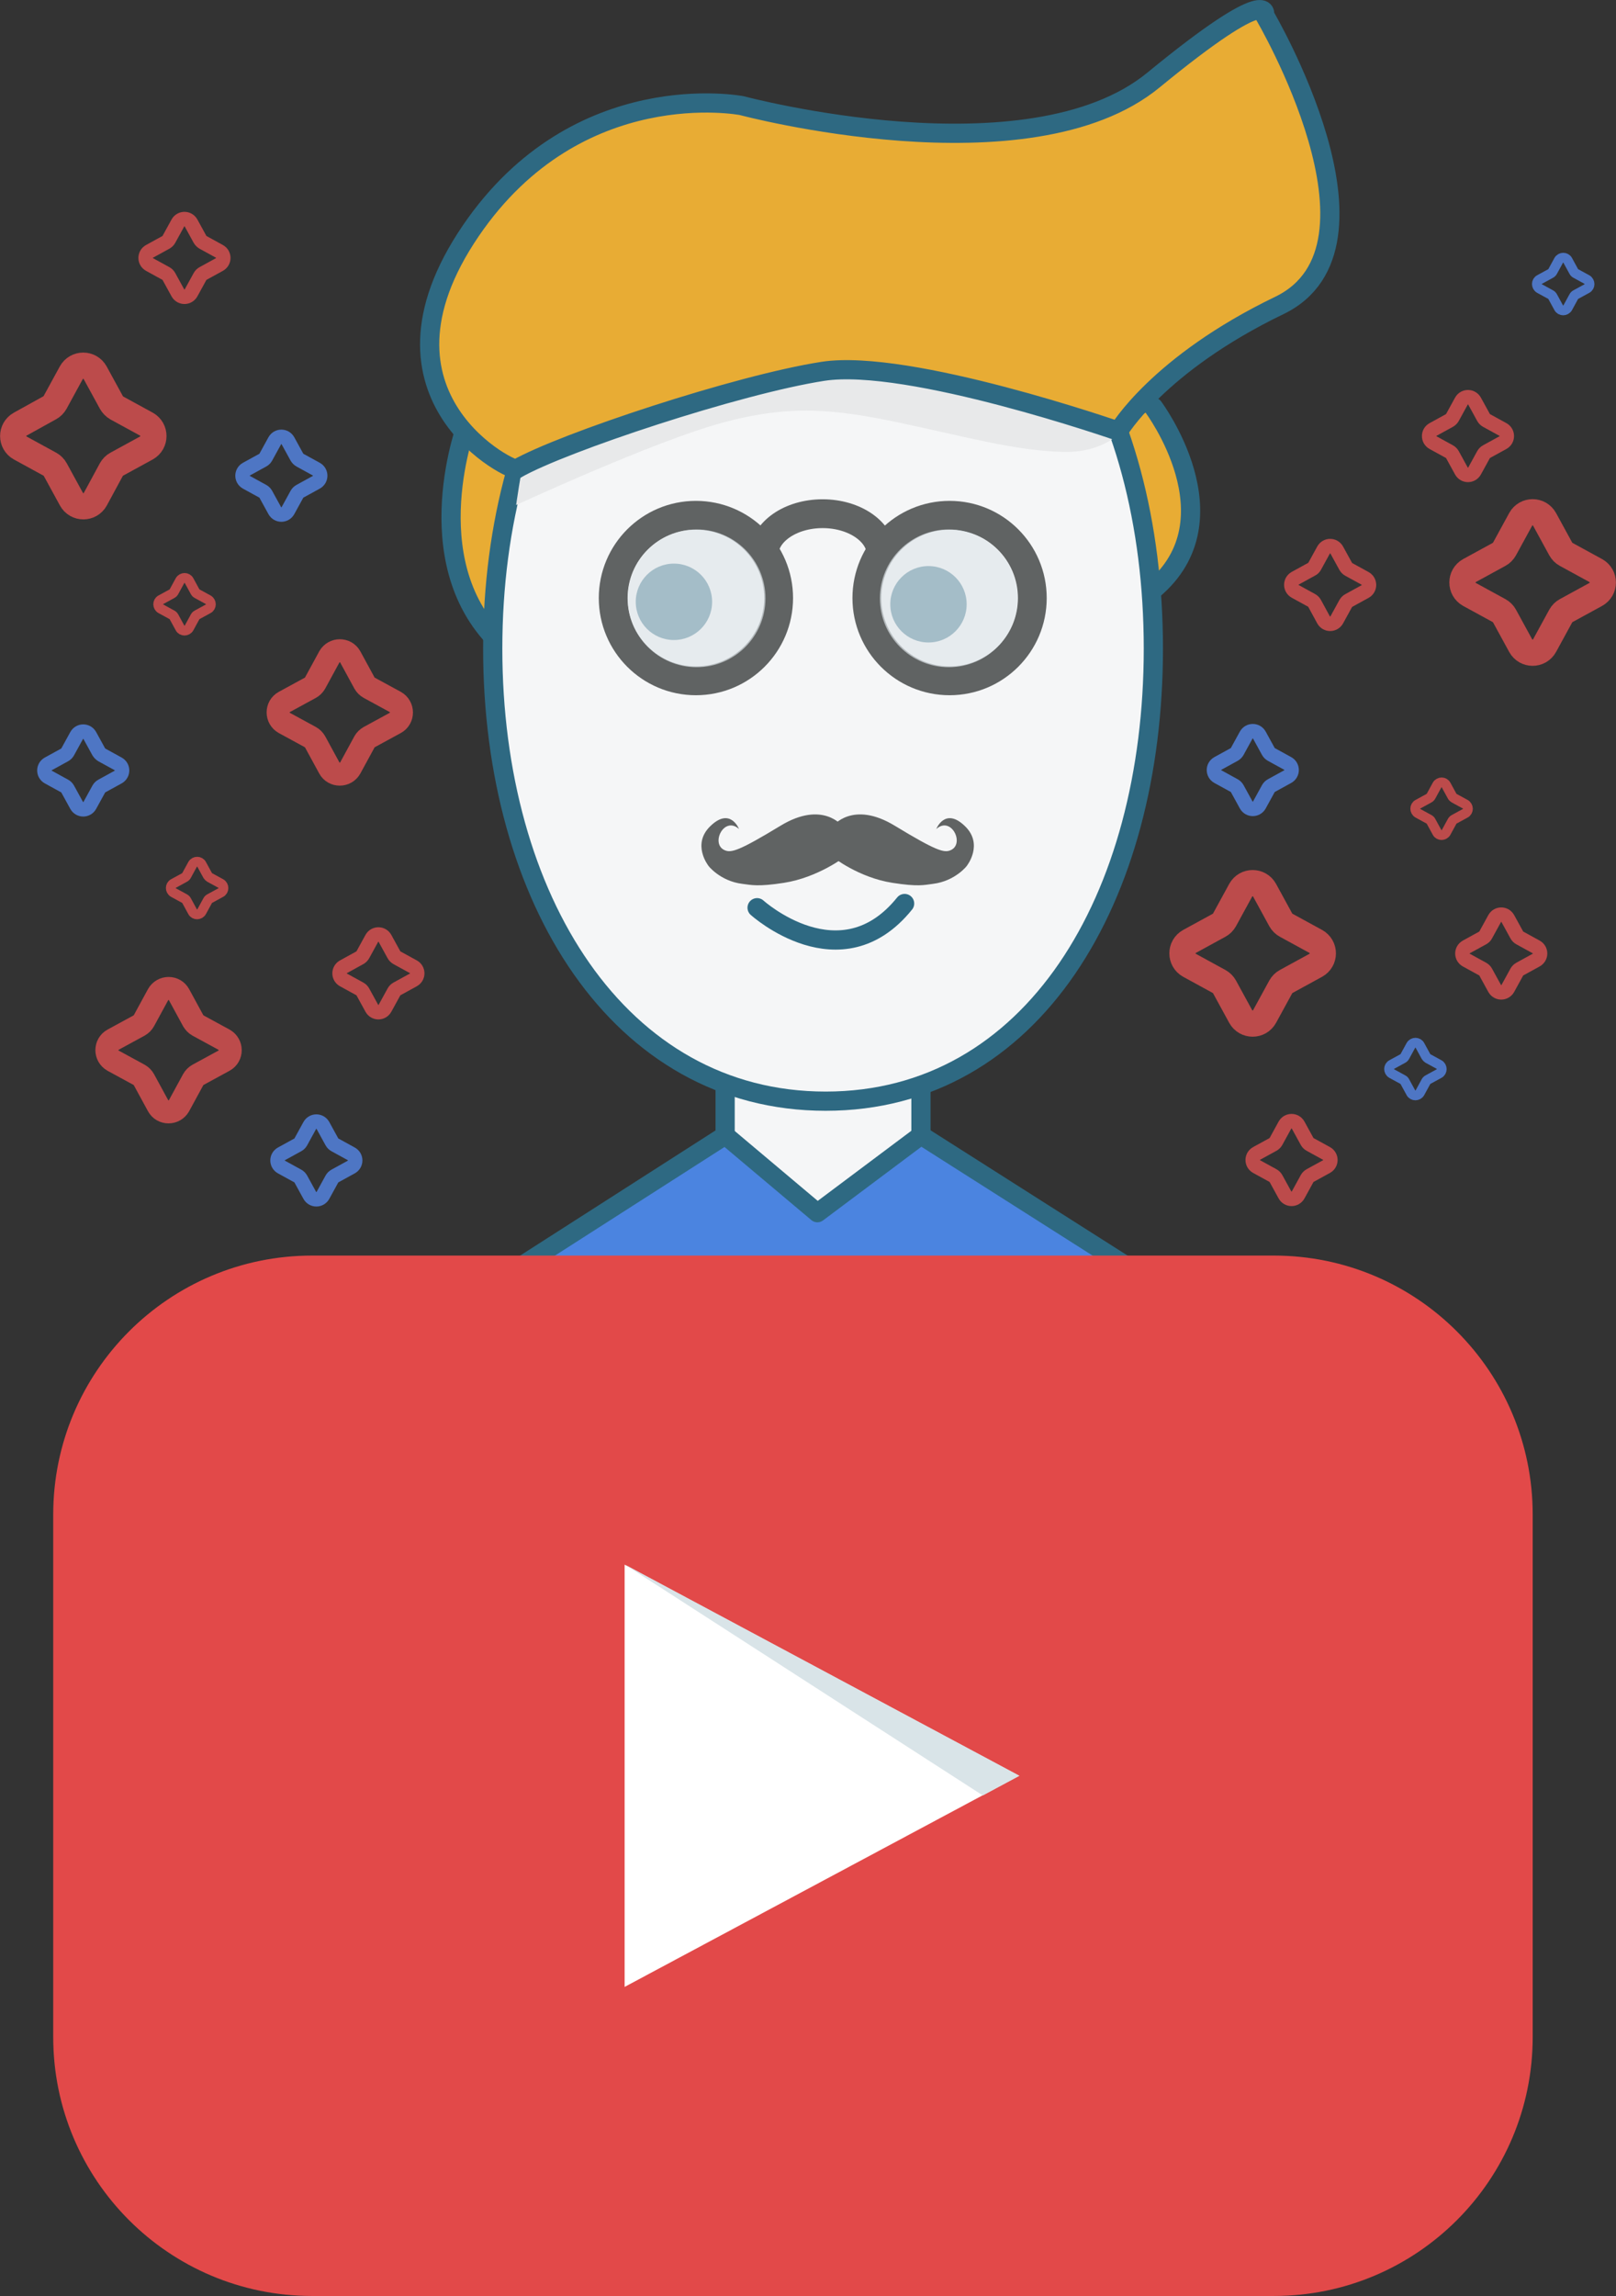 <?xml version="1.0" encoding="utf-8"?>
<!-- Generator: Adobe Illustrator 18.0.0, SVG Export Plug-In . SVG Version: 6.00 Build 0)  -->
<!DOCTYPE svg PUBLIC "-//W3C//DTD SVG 1.1//EN" "http://www.w3.org/Graphics/SVG/1.1/DTD/svg11.dtd">
<svg version="1.1" id="Layer_1" xmlns="http://www.w3.org/2000/svg" xmlns:xlink="http://www.w3.org/1999/xlink" x="0px" y="0px"
	 viewBox="0 0 1117.4 1586.7" enable-background="new 0 0 1117.4 1586.7" xml:space="preserve">
<rect x="0" y="0" width="1117.4" height="1586.7" fill="#333333" stroke="none"/>
<g>
	
		<path fill="#F5F6F7" stroke="#2E6982" stroke-width="13.281" stroke-linecap="round" stroke-linejoin="round" stroke-miterlimit="10" d="
		M618.3,886.2H520c-10.2,0-18.6-8.4-18.6-18.6v-166c0-10.2,8.4-18.6,18.6-18.6h98.2c10.2,0,18.6,8.4,18.6,18.6v166
		C636.8,877.8,628.5,886.2,618.3,886.2z"/>
	
		<path fill="#E8AC34" stroke="#2E6982" stroke-width="13.281" stroke-linecap="round" stroke-linejoin="round" stroke-miterlimit="10" d="
		M797.5,281.3c0,0,57.9,77.3,0,126.1C739.6,456.3,773.4,298,773.4,298"/>
	
		<path fill="#E8AC34" stroke="#2E6982" stroke-width="13.281" stroke-linecap="round" stroke-linejoin="round" stroke-miterlimit="10" d="
		M323.1,292.1c0,0-36,94.4,21,151.1S356.7,318,356.7,318"/>
	
		<path fill="#F5F6F7" stroke="#2E6982" stroke-width="13.281" stroke-linecap="round" stroke-linejoin="round" stroke-miterlimit="10" d="
		M797.5,448.2C797.5,620.9,714,761,570.9,761s-230.2-140-230.2-312.8s87.1-312.8,230.2-312.8S797.5,275.4,797.5,448.2z"/>
	
		<path fill="none" stroke="#2E6982" stroke-width="13.281" stroke-linecap="round" stroke-linejoin="round" stroke-miterlimit="10" d="
		M434.5,378.5c26.2-26.2,68.8-26.2,95,0"/>
	<circle fill="#2E6982" cx="466" cy="415.9" r="26.4"/>
	
		<path fill="none" stroke="#2E6982" stroke-width="13.281" stroke-linecap="round" stroke-linejoin="round" stroke-miterlimit="10" d="
		M605.5,378.5c26.2-26.2,68.8-26.2,95,0"/>
	<circle fill="#2E6982" cx="642" cy="417.6" r="26.4"/>
	
		<path fill="none" stroke="#2E6982" stroke-width="13.281" stroke-linecap="round" stroke-linejoin="round" stroke-miterlimit="10" d="
		M523.5,627.3c0,0,57.7,52.1,102-2.9"/>
	<path fill="#E8E9EA" d="M356.9,349c0,0,95.9-44.3,142.7-56.9s77.1-9.5,122.2,0c45.1,9.5,79.5,19.3,113.1,20.2s48.6-20.1,49.3-28.5
		c0.7-8.4,32.7-27.2-32.9-39.5C685.7,232,550.2,218,513.8,223.8s-106.9-12.3-126.6,16.4C367.5,268.8,356.9,349,356.9,349z"/>
	
		<path fill="#E8AC34" stroke="#2E6982" stroke-width="13.281" stroke-linecap="round" stroke-linejoin="round" stroke-miterlimit="10" d="
		M357.3,324c0.3,3.8-111-48.4-31.7-164.6C399.6,51,512.9,73,512.9,73s198.5,53.1,284.7-17.7c83-68.1,76.8-44.8,76.8-44.8
		s94.4,160,10.2,200.6S773.4,298,773.4,298s-145-50.5-204.3-41.4C509.8,265.8,389,305.9,357.3,324z"/>
	<g>
		<path fill="#606363" d="M582.6,571c0,0-13.6-18.2-43-0.3c-28.5,17.3-34,18.8-38.4,16.9c-10.2-4.2-0.6-24,9.8-14.7
			c0,0-6-15.4-19.8-2c-13,12.5-1.5,27.2-1.5,27.2c-0.3-0.1,8.1,10.8,23.5,12.7c6.3,0.8,11,2.1,28.9-0.7
			c23.5-3.7,41.8-17.8,41.8-17.8v-21.5l-0.9-0.1"/>
		<path fill="#606363" d="M575.8,571c0,0,13.6-18.2,43-0.3c28.5,17.3,34,18.8,38.4,16.9c10.2-4.2,0.6-24-9.8-14.7c0,0,6-15.4,19.8-2
			c13,12.5,1.5,27.2,1.5,27.2c0.3-0.1-8.1,10.8-23.5,12.7c-6.3,0.8-10.2,2.1-28.2-0.7c-23.5-3.7-41.1-17.8-41.1-17.8v-21.5l0.2-0.1"
			/>
	</g>
	<circle fill="none" stroke="#606363" stroke-width="19.921" stroke-miterlimit="10" cx="481.2" cy="413.3" r="57.2"/>
	<circle fill="none" stroke="#606363" stroke-width="19.921" stroke-miterlimit="10" cx="656.6" cy="413.3" r="57.2"/>
	<path fill="none" stroke="#606363" stroke-width="19.921" stroke-miterlimit="10" d="M528.3,383.3c0-15.6,18.2-28.3,40.5-28.3
		s40.5,12.7,40.5,28.3"/>
	<circle opacity="0.67" fill="#DFE6EA" cx="656" cy="413.5" r="47.6"/>
	<circle opacity="0.67" fill="#DFE6EA" cx="481.7" cy="413.5" r="47.6"/>
	
		<polygon fill="#4B84E0" stroke="#2E6982" stroke-width="13" stroke-linecap="round" stroke-linejoin="round" stroke-miterlimit="10" points="
		636.8,784.6 565.2,838.2 501.5,784.6 342.5,886.4 373.1,1167.5 570,1167.5 763.6,1167.5 792.6,883.6 	"/>
</g>
<g>
	<path fill="#E24949" d="M880.8,1586.7h-665c-98.9,0-179-80.1-179-179v-361c0-98.9,80.1-179,179-179h665c98.9,0,179,80.1,179,179
		v361C1059.8,1506.6,979.7,1586.7,880.8,1586.7z"/>
	<polygon fill="#FFFFFF" points="431.9,1081.3 704.7,1227.2 431.9,1373.1 	"/>
</g>
<polygon fill="#D9E4E8" points="432.2,1081.3 679.6,1240.8 704.9,1227.2 "/>
<path fill="none" stroke="#BC4B4B" stroke-width="10" stroke-miterlimit="10" d="M909,391.4l6.2-11.3c2-3.6,7.1-3.6,9.1,0l6.2,11.3
	c0.5,0.9,1.2,1.6,2.1,2.1l11.3,6.2c3.6,2,3.6,7.1,0,9.1l-11.3,6.2c-0.9,0.5-1.6,1.2-2.1,2.1l-6.2,11.3c-2,3.6-7.1,3.6-9.1,0L909,417
	c-0.5-0.9-1.2-1.6-2.1-2.1l-11.3-6.2c-3.6-2-3.6-7.1,0-9.1l11.3-6.2C907.8,393,908.5,392.3,909,391.4z"/>
<path fill="none" stroke="#BC4B4B" stroke-width="10" stroke-miterlimit="10" d="M1027.3,646.1l6.2-11.3c2-3.6,7.1-3.6,9.1,0
	l6.2,11.3c0.5,0.9,1.2,1.6,2.1,2.1l11.3,6.2c3.6,2,3.6,7.1,0,9.1l-11.3,6.2c-0.9,0.5-1.6,1.2-2.1,2.1l-6.2,11.3
	c-2,3.6-7.1,3.6-9.1,0l-6.2-11.3c-0.5-0.9-1.2-1.6-2.1-2.1l-11.3-6.2c-3.6-2-3.6-7.1,0-9.1l11.3-6.2
	C1026.1,647.7,1026.9,647,1027.3,646.1z"/>
<path fill="none" stroke="#BC4B4B" stroke-width="10" stroke-miterlimit="10" d="M882.3,788.8l6.2-11.3c2-3.6,7.1-3.6,9.1,0
	l6.2,11.3c0.5,0.9,1.2,1.6,2.1,2.1l11.3,6.2c3.6,2,3.6,7.1,0,9.1l-11.3,6.2c-0.9,0.5-1.6,1.2-2.1,2.1l-6.2,11.3
	c-2,3.6-7.1,3.6-9.1,0l-6.2-11.3c-0.5-0.9-1.2-1.6-2.1-2.1l-11.3-6.2c-3.6-2-3.6-7.1,0-9.1l11.3-6.2
	C881.1,790.4,881.8,789.7,882.3,788.8z"/>
<path fill="none" stroke="#4E76C4" stroke-width="10" stroke-miterlimit="10" d="M855.5,519.3l6.2-11.3c2-3.6,7.1-3.6,9.1,0
	l6.2,11.3c0.5,0.9,1.2,1.6,2.1,2.1l11.3,6.2c3.6,2,3.6,7.1,0,9.1l-11.3,6.2c-0.9,0.5-1.6,1.2-2.1,2.1l-6.2,11.3
	c-2,3.6-7.1,3.6-9.1,0l-6.2-11.3c-0.5-0.9-1.2-1.6-2.1-2.1l-11.3-6.2c-3.6-2-3.6-7.1,0-9.1l11.3-6.2
	C854.3,520.9,855,520.2,855.5,519.3z"/>
<path fill="none" stroke="#BC4B4B" stroke-width="10" stroke-miterlimit="10" d="M1004.3,288.5l6.2-11.3c2-3.6,7.1-3.6,9.1,0
	l6.2,11.3c0.5,0.9,1.2,1.6,2.1,2.1l11.3,6.2c3.6,2,3.6,7.1,0,9.1l-11.3,6.2c-0.9,0.5-1.6,1.2-2.1,2.1l-6.2,11.3
	c-2,3.6-7.1,3.6-9.1,0l-6.2-11.3c-0.5-0.9-1.2-1.6-2.1-2.1l-11.3-6.2c-3.6-2-3.6-7.1,0-9.1l11.3-6.2
	C1003.1,290.1,1003.8,289.4,1004.3,288.5z"/>
<path fill="none" stroke="#4E76C4" stroke-width="6.78" stroke-miterlimit="10" d="M1088.2,187.6l-4.2-7.7c-1.3-2.4-4.8-2.4-6.2,0
	l-4.2,7.7c-0.3,0.6-0.8,1.1-1.4,1.4l-7.7,4.2c-2.4,1.3-2.4,4.8,0,6.2l7.7,4.2c0.6,0.3,1.1,0.8,1.4,1.4l4.2,7.7
	c1.3,2.4,4.8,2.4,6.2,0l4.2-7.7c0.3-0.6,0.8-1.1,1.4-1.4l7.7-4.2c2.4-1.3,2.4-4.8,0-6.2l-7.7-4.2
	C1089,188.7,1088.5,188.2,1088.2,187.6z"/>
<path fill="none" stroke="#BC4B4B" stroke-width="6.78" stroke-miterlimit="10" d="M1004.1,550.2l-4.2-7.7c-1.3-2.4-4.8-2.4-6.2,0
	l-4.2,7.7c-0.3,0.6-0.8,1.1-1.4,1.4l-7.7,4.2c-2.4,1.3-2.4,4.8,0,6.2l7.7,4.2c0.6,0.3,1.1,0.8,1.4,1.4l4.2,7.7
	c1.3,2.4,4.8,2.4,6.2,0l4.2-7.7c0.3-0.6,0.8-1.1,1.4-1.4l7.7-4.2c2.4-1.3,2.4-4.8,0-6.2l-7.7-4.2
	C1004.9,551.2,1004.4,550.8,1004.1,550.2z"/>
<path fill="none" stroke="#4E76C4" stroke-width="6.78" stroke-miterlimit="10" d="M986,730.1l-4.2-7.7c-1.3-2.4-4.8-2.4-6.2,0
	l-4.2,7.7c-0.3,0.6-0.8,1.1-1.4,1.4l-7.7,4.2c-2.4,1.3-2.4,4.8,0,6.2l7.7,4.2c0.6,0.3,1.1,0.8,1.4,1.4l4.2,7.7
	c1.3,2.4,4.8,2.4,6.2,0l4.2-7.7c0.3-0.6,0.8-1.1,1.4-1.4l7.7-4.2c2.4-1.3,2.4-4.8,0-6.2l-7.7-4.2C986.8,731.1,986.3,730.6,986,730.1
	z"/>
<path fill="none" stroke="#BC4B4B" stroke-width="18.134" stroke-miterlimit="10" d="M1079.2,379.4l-11.2-20.5
	c-3.6-6.5-12.9-6.5-16.5,0l-11.2,20.5c-0.9,1.6-2.2,2.9-3.7,3.7l-20.5,11.2c-6.5,3.6-6.5,12.9,0,16.5l20.5,11.2
	c1.6,0.9,2.9,2.2,3.7,3.7l11.2,20.5c3.6,6.5,12.9,6.5,16.5,0l11.2-20.5c0.9-1.6,2.2-2.9,3.7-3.7l20.5-11.2c6.5-3.6,6.5-12.9,0-16.5
	l-20.5-11.2C1081.4,382.3,1080.1,381,1079.2,379.4z"/>
<path fill="none" stroke="#BC4B4B" stroke-width="18.134" stroke-miterlimit="10" d="M885.6,635.7l-11.2-20.5
	c-3.6-6.5-12.9-6.5-16.5,0l-11.2,20.5c-0.9,1.6-2.2,2.9-3.7,3.7l-20.5,11.2c-6.5,3.6-6.5,12.9,0,16.5l20.5,11.2
	c1.6,0.9,2.9,2.2,3.7,3.7l11.2,20.5c3.6,6.5,12.9,6.5,16.5,0l11.2-20.5c0.9-1.6,2.2-2.9,3.7-3.7l20.5-11.2c6.5-3.6,6.5-12.9,0-16.5
	l-20.5-11.2C887.8,638.6,886.5,637.3,885.6,635.7z"/>
<path fill="none" stroke="#BC4B4B" stroke-width="6.78" stroke-miterlimit="10" d="M134.9,408.9l-4.2-7.7c-1.3-2.4-4.8-2.4-6.2,0
	l-4.2,7.7c-0.3,0.6-0.8,1.1-1.4,1.4l-7.7,4.2c-2.4,1.3-2.4,4.8,0,6.2l7.7,4.2c0.6,0.3,1.1,0.8,1.4,1.4l4.2,7.7
	c1.3,2.4,4.8,2.4,6.2,0l4.2-7.7c0.3-0.6,0.8-1.1,1.4-1.4l7.7-4.2c2.4-1.3,2.4-4.8,0-6.2l-7.7-4.2C135.7,410,135.2,409.5,134.9,408.9
	z"/>
<path fill="none" stroke="#BC4B4B" stroke-width="6.78" stroke-miterlimit="10" d="M143.6,605l-4.2-7.7c-1.3-2.4-4.8-2.4-6.2,0
	l-4.2,7.7c-0.3,0.6-0.8,1.1-1.4,1.4l-7.7,4.2c-2.4,1.3-2.4,4.8,0,6.2l7.7,4.2c0.6,0.3,1.1,0.8,1.4,1.4l4.2,7.7
	c1.3,2.4,4.8,2.4,6.2,0l4.2-7.7c0.3-0.6,0.8-1.1,1.4-1.4l7.7-4.2c2.4-1.3,2.4-4.8,0-6.2l-7.7-4.2C144.4,606,143.9,605.5,143.6,605z"
	/>
<path fill="none" stroke="#4E76C4" stroke-width="10" stroke-miterlimit="10" d="M68.3,519.6l-6.2-11.3c-2-3.6-7.1-3.6-9.1,0
	l-6.2,11.3c-0.5,0.9-1.2,1.6-2.1,2.1l-11.3,6.2c-3.6,2-3.6,7.1,0,9.1l11.3,6.2c0.9,0.5,1.6,1.2,2.1,2.1l6.2,11.3
	c2,3.6,7.1,3.6,9.1,0l6.2-11.3c0.5-0.9,1.2-1.6,2.1-2.1l11.3-6.2c3.6-2,3.6-7.1,0-9.1l-11.3-6.2C69.5,521.1,68.8,520.4,68.3,519.6z"
	/>
<path fill="none" stroke="#4E76C4" stroke-width="10" stroke-miterlimit="10" d="M229.5,789.1l-6.2-11.3c-2-3.6-7.1-3.6-9.1,0
	l-6.2,11.3c-0.5,0.9-1.2,1.6-2.1,2.1l-11.3,6.2c-3.6,2-3.6,7.1,0,9.1l11.3,6.2c0.9,0.5,1.6,1.2,2.1,2.1l6.2,11.3
	c2,3.6,7.1,3.6,9.1,0l6.2-11.3c0.5-0.9,1.2-1.6,2.1-2.1l11.3-6.2c3.6-2,3.6-7.1,0-9.1l-11.3-6.2C230.7,790.7,230,790,229.5,789.1z"
	/>
<path fill="none" stroke="#BC4B4B" stroke-width="10" stroke-miterlimit="10" d="M272.4,659.8l-6.2-11.3c-2-3.6-7.1-3.6-9.1,0
	l-6.2,11.3c-0.5,0.9-1.2,1.6-2.1,2.1l-11.3,6.2c-3.6,2-3.6,7.1,0,9.1l11.3,6.2c0.9,0.5,1.6,1.2,2.1,2.1l6.2,11.3
	c2,3.6,7.1,3.6,9.1,0l6.2-11.3c0.5-0.9,1.2-1.6,2.1-2.1l11.3-6.2c3.6-2,3.6-7.1,0-9.1l-11.3-6.2
	C273.6,661.4,272.9,660.7,272.4,659.8z"/>
<path fill="none" stroke="#BC4B4B" stroke-width="15.933" stroke-miterlimit="10" d="M252,472l-9.8-18c-3.1-5.7-11.3-5.7-14.5,0
	l-9.8,18c-0.8,1.4-1.9,2.5-3.3,3.3l-18,9.8c-5.7,3.1-5.7,11.3,0,14.5l18,9.8c1.4,0.8,2.5,1.9,3.3,3.3l9.8,18
	c3.1,5.7,11.3,5.7,14.5,0l9.8-18c0.8-1.4,1.9-2.5,3.3-3.3l18-9.8c5.7-3.1,5.7-11.3,0-14.5l-18-9.8C253.9,474.5,252.8,473.4,252,472z
	"/>
<path fill="none" stroke="#BC4B4B" stroke-width="15.933" stroke-miterlimit="10" d="M133.6,705.4l-9.8-18c-3.1-5.7-11.3-5.7-14.5,0
	l-9.8,18c-0.8,1.4-1.9,2.5-3.3,3.3l-18,9.8c-5.7,3.1-5.7,11.3,0,14.5l18,9.8c1.4,0.8,2.5,1.9,3.3,3.3l9.8,18
	c3.1,5.7,11.3,5.7,14.5,0l9.8-18c0.8-1.4,1.9-2.5,3.3-3.3l18-9.8c5.7-3.1,5.7-11.3,0-14.5l-18-9.8
	C135.5,707.9,134.4,706.7,133.6,705.4z"/>
<path fill="none" stroke="#BC4B4B" stroke-width="10" stroke-miterlimit="10" d="M138.3,165.4l-6.2-11.3c-2-3.6-7.1-3.6-9.1,0
	l-6.2,11.3c-0.5,0.9-1.2,1.6-2.1,2.1l-11.3,6.2c-3.6,2-3.6,7.1,0,9.1l11.3,6.2c0.9,0.5,1.6,1.2,2.1,2.1l6.2,11.3
	c2,3.6,7.1,3.6,9.1,0l6.2-11.3c0.5-0.9,1.2-1.6,2.1-2.1l11.3-6.2c3.6-2,3.6-7.1,0-9.1l-11.3-6.2C139.5,167,138.8,166.2,138.3,165.4z
	"/>
<path fill="none" stroke="#BC4B4B" stroke-width="18.134" stroke-miterlimit="10" d="M77,278.1l-11.2-20.5
	c-3.6-6.5-12.9-6.5-16.5,0l-11.2,20.5c-0.9,1.6-2.2,2.9-3.7,3.7L14,293.1c-6.5,3.6-6.5,12.9,0,16.5l20.5,11.2
	c1.6,0.9,2.9,2.2,3.7,3.7l11.2,20.5c3.6,6.5,12.9,6.5,16.5,0L77,324.5c0.9-1.6,2.2-2.9,3.7-3.7l20.5-11.2c6.5-3.6,6.5-12.9,0-16.5
	l-20.5-11.2C79.2,281,77.9,279.7,77,278.1z"/>
<path fill="none" stroke="#4E76C4" stroke-width="10" stroke-miterlimit="10" d="M205.3,315.9l-6.2-11.3c-2-3.6-7.1-3.6-9.1,0
	l-6.2,11.3c-0.5,0.9-1.2,1.6-2.1,2.1l-11.3,6.2c-3.6,2-3.6,7.1,0,9.1l11.3,6.2c0.9,0.5,1.6,1.2,2.1,2.1l6.2,11.3
	c2,3.6,7.1,3.6,9.1,0l6.2-11.3c0.5-0.9,1.2-1.6,2.1-2.1l11.3-6.2c3.6-2,3.6-7.1,0-9.1l-11.3-6.2
	C206.5,317.5,205.8,316.7,205.3,315.9z"/>
</svg>
